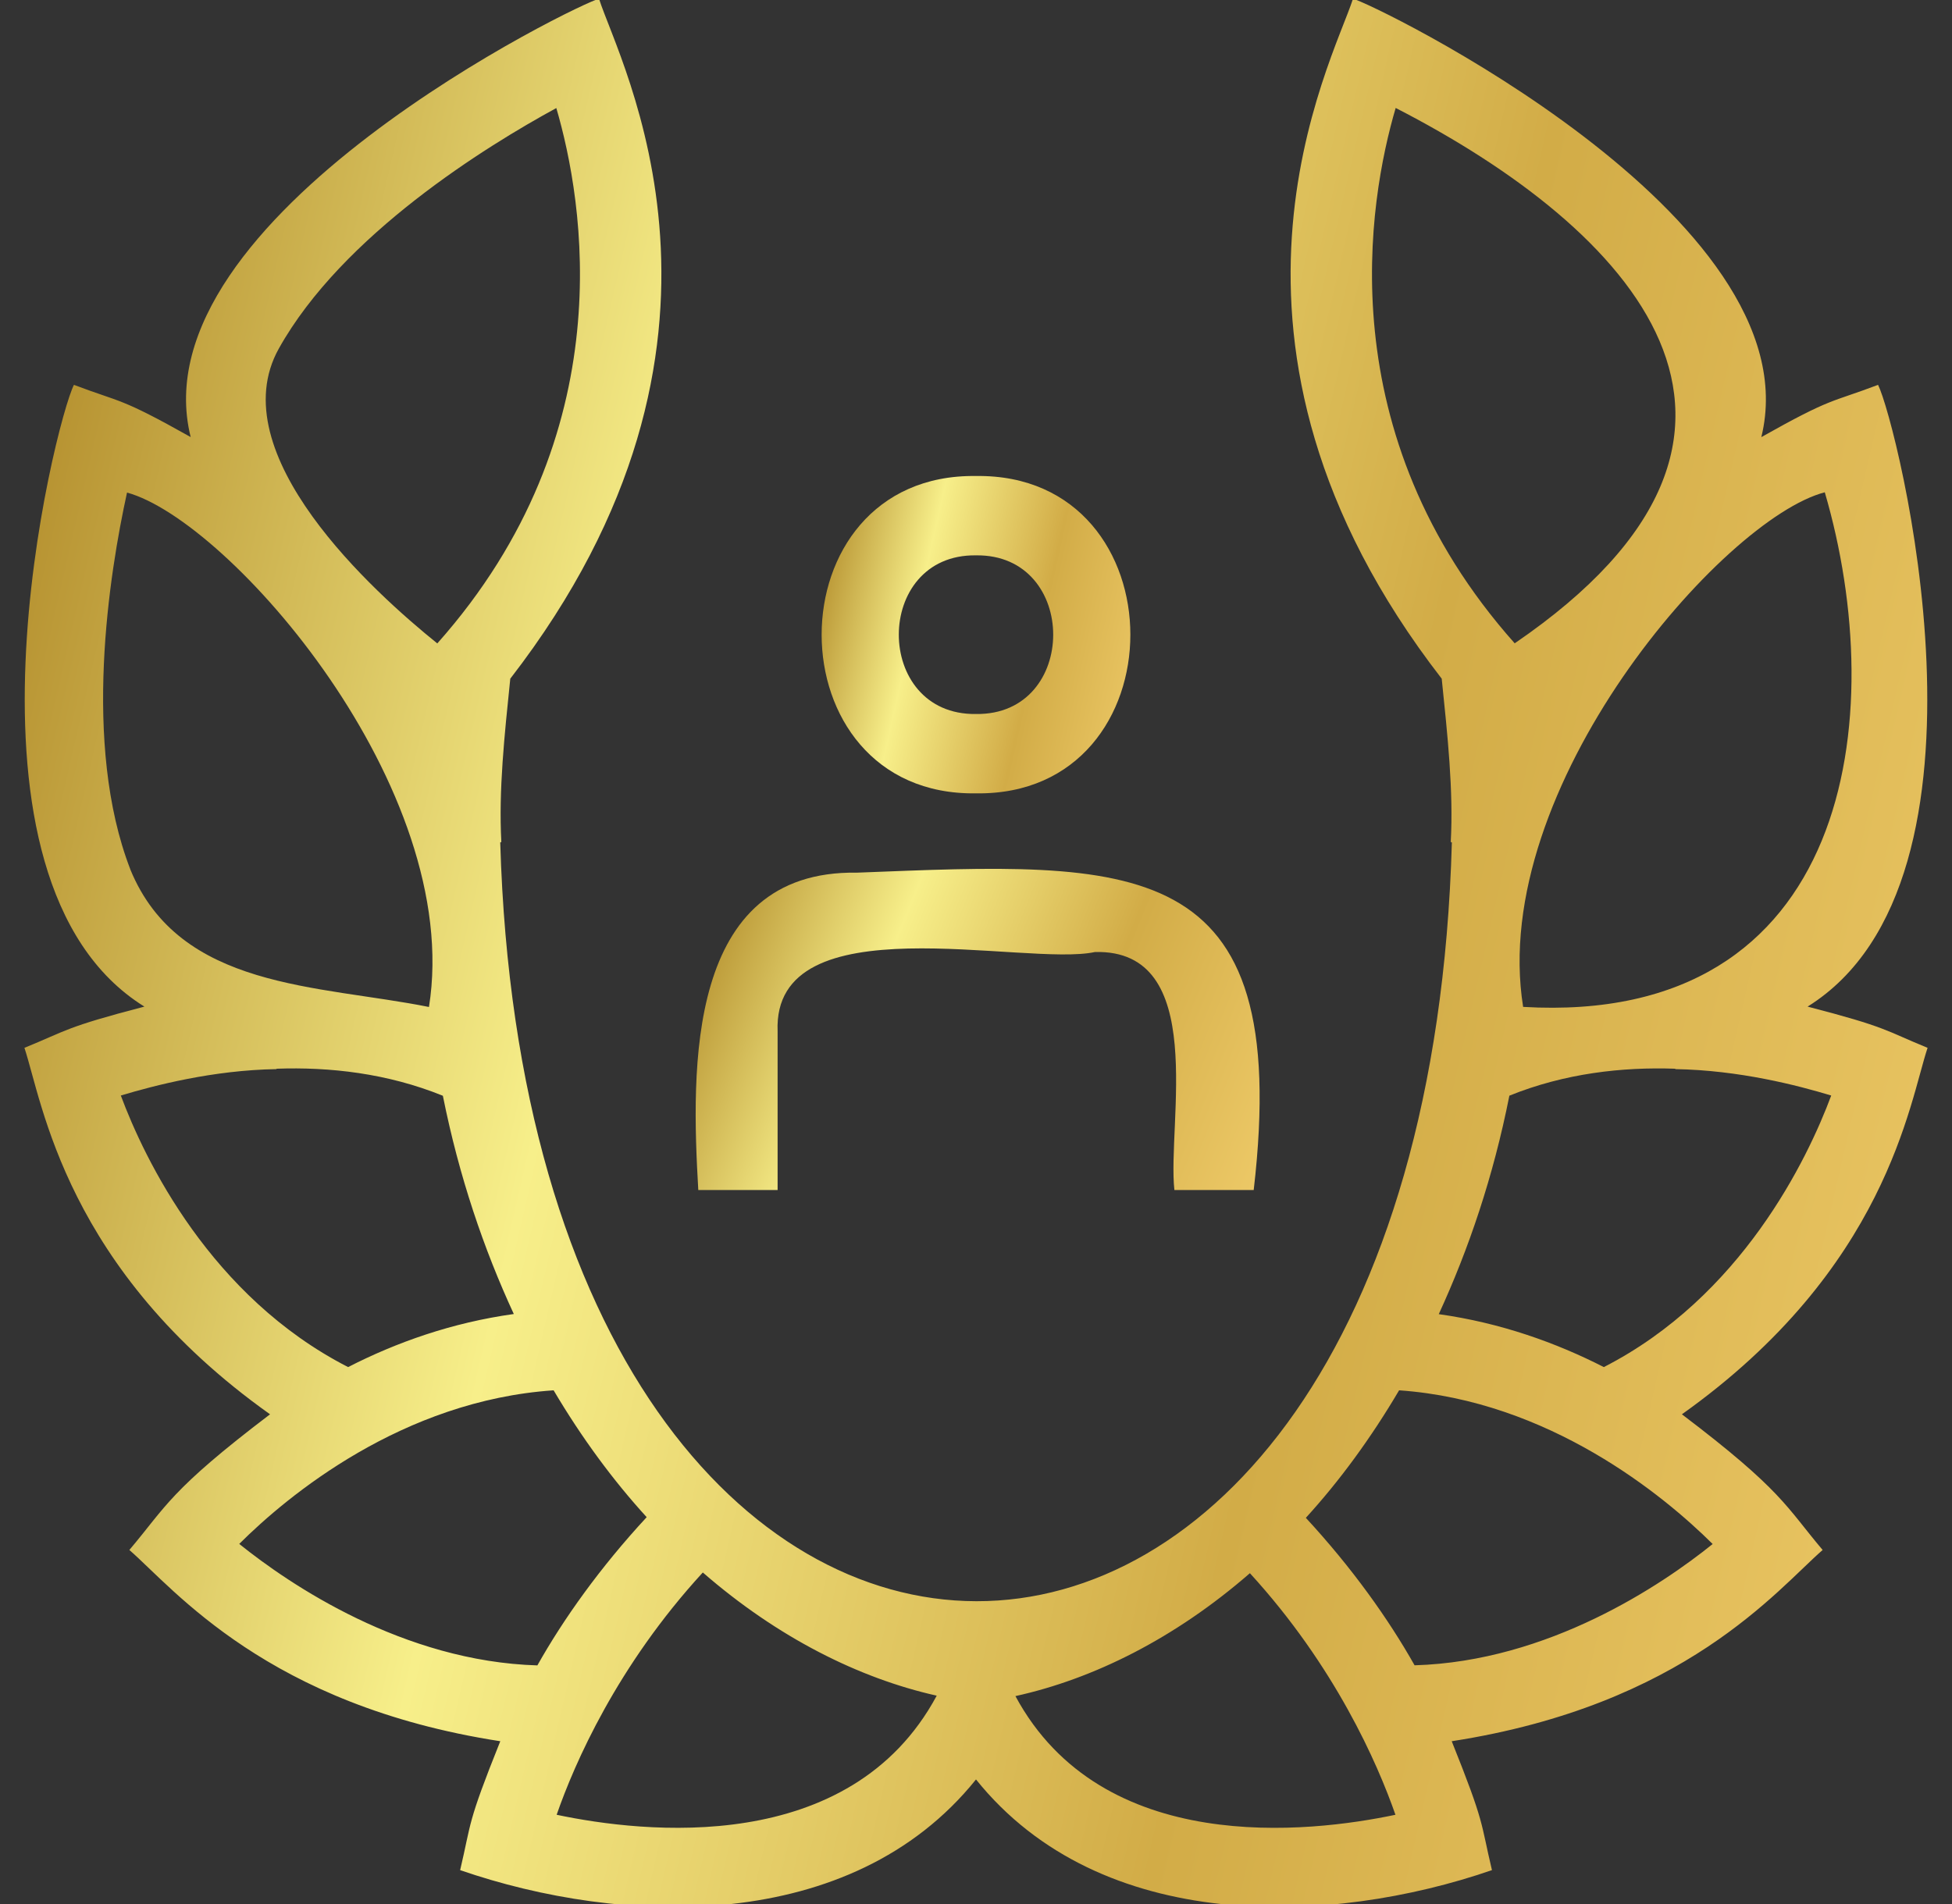 <svg width="41" height="40" viewBox="0 0 41 40" fill="none" xmlns="http://www.w3.org/2000/svg">
<rect x="0" y="0" width="41" height="40" fill="#333333" stroke="none"/>
<g clip-path="url(#clip0_50_116)">
<path d="M20.5 16.667C24.823 16.727 24.823 9.94 20.5 10C16.177 9.94 16.177 16.728 20.5 16.667ZM20.5 11.667C22.662 11.637 22.662 15.03 20.5 15C18.338 15.03 18.338 11.637 20.5 11.667Z" fill="url(#paint0_linear_50_116)"/>
<path d="M37.967 21.147C42.258 18.472 39.842 8.872 39.447 8.085C38.437 8.468 38.493 8.34 36.995 9.183C38.135 4.548 28.743 0.028 28.418 -0.025C27.988 1.317 24.803 7.185 30.282 14.258C30.405 15.457 30.53 16.6 30.472 17.69L30.495 17.697C29.9 38.977 11.127 38.928 10.507 17.697L10.53 17.69C10.472 16.6 10.595 15.457 10.718 14.258C16.197 7.173 13.012 1.33 12.582 -0.025C12.275 0.017 2.853 4.557 4.005 9.182C2.507 8.34 2.563 8.468 1.553 8.085C1.158 8.855 -1.257 18.485 3.033 21.147C1.353 21.585 1.418 21.645 0.513 22.013C0.895 23.163 1.373 26.657 5.672 29.712C3.558 31.318 3.492 31.647 2.717 32.562C3.667 33.39 5.618 35.825 10.508 36.58C9.805 38.333 9.908 38.258 9.665 39.288C13.042 40.455 17.873 40.653 20.5 37.383C23.127 40.655 27.962 40.453 31.337 39.288C31.093 38.26 31.195 38.332 30.492 36.58C35.388 35.822 37.325 33.397 38.283 32.562C37.51 31.648 37.44 31.315 35.327 29.712C39.63 26.65 40.102 23.172 40.487 22.013C39.582 21.643 39.647 21.583 37.967 21.147ZM5.857 7.322C7.192 4.933 10.22 3.068 11.685 2.27C12.253 4.21 13.113 9.1 9.185 13.517C7.855 12.447 4.623 9.53 5.857 7.322ZM2.738 18.265C1.718 15.632 2.298 12.035 2.668 10.348C4.815 10.935 9.743 16.562 9.01 21.155C6.685 20.688 3.773 20.792 2.737 18.265H2.738ZM2.537 23.015C3.248 22.802 4.472 22.482 5.808 22.46V22.452C6.922 22.412 8.137 22.547 9.302 23.02C9.643 24.723 10.162 26.242 10.792 27.605C9.488 27.787 8.32 28.203 7.312 28.72C4.425 27.243 3.038 24.36 2.537 23.013V23.015ZM5.025 32.435C6.047 31.415 8.455 29.422 11.628 29.208C12.22 30.208 12.877 31.1 13.583 31.873C12.602 32.933 11.835 34.012 11.287 34.987C8.47 34.903 6.092 33.293 5.025 32.435ZM11.692 38.125C12.068 37.042 12.965 34.992 14.762 33.035C16.335 34.403 18.045 35.258 19.675 35.623C17.855 39.012 13.502 38.507 11.692 38.125ZM38.328 10.342C39.707 15.05 38.888 21.557 31.992 21.153C31.255 16.55 36.188 10.9 38.328 10.342ZM29.315 2.268C34.225 4.79 38.35 9.048 31.815 13.515C27.887 9.1 28.745 4.208 29.315 2.268ZM21.328 35.632C22.962 35.273 24.677 34.422 26.253 33.05C28.04 35.002 28.933 37.045 29.31 38.125C27.493 38.508 23.148 39.01 21.328 35.632ZM35.973 32.437C34.905 33.297 32.527 34.903 29.712 34.985C29.165 34.015 28.403 32.942 27.428 31.887C28.137 31.11 28.793 30.215 29.387 29.208C32.538 29.428 34.947 31.418 35.973 32.437ZM33.687 28.72C32.682 28.207 31.518 27.79 30.22 27.608C30.848 26.243 31.365 24.723 31.703 23.018C32.867 22.547 34.078 22.413 35.188 22.452V22.46C36.532 22.483 37.752 22.8 38.463 23.015C37.962 24.362 36.573 27.243 33.687 28.72Z" fill="url(#paint1_linear_50_116)"/>
<path d="M16.333 21.667C16.22 18.932 21.537 20.318 23 20C25.393 19.94 24.513 23.595 24.667 25H26.333C27.162 17.867 23.798 18.107 18 18.333C14.405 18.275 14.52 22.452 14.667 25H16.333V21.667Z" fill="url(#paint2_linear_50_116)"/>
</g>
<defs>
<linearGradient id="paint0_linear_50_116" x1="17.258" y1="10" x2="24.857" y2="11.708" gradientUnits="userSpaceOnUse">
<stop offset="0.015" stop-color="#AE8625"/>
<stop offset="0.33" stop-color="#F7EF8A"/>
<stop offset="0.665" stop-color="#D2AC47"/>
<stop offset="1" stop-color="#EDC967"/>
</linearGradient>
<linearGradient id="paint1_linear_50_116" x1="0.513" y1="-0.025" x2="47.244" y2="10.745" gradientUnits="userSpaceOnUse">
<stop offset="0.015" stop-color="#AE8625"/>
<stop offset="0.33" stop-color="#F7EF8A"/>
<stop offset="0.665" stop-color="#D2AC47"/>
<stop offset="1" stop-color="#EDC967"/>
</linearGradient>
<linearGradient id="paint2_linear_50_116" x1="14.612" y1="18.253" x2="27.134" y2="23.334" gradientUnits="userSpaceOnUse">
<stop offset="0.015" stop-color="#AE8625"/>
<stop offset="0.33" stop-color="#F7EF8A"/>
<stop offset="0.665" stop-color="#D2AC47"/>
<stop offset="1" stop-color="#EDC967"/>
</linearGradient>
<clipPath id="clip0_50_116">
<rect width="40" height="40" fill="white" transform="translate(0.5)"/>
</clipPath>
</defs>
</svg>
